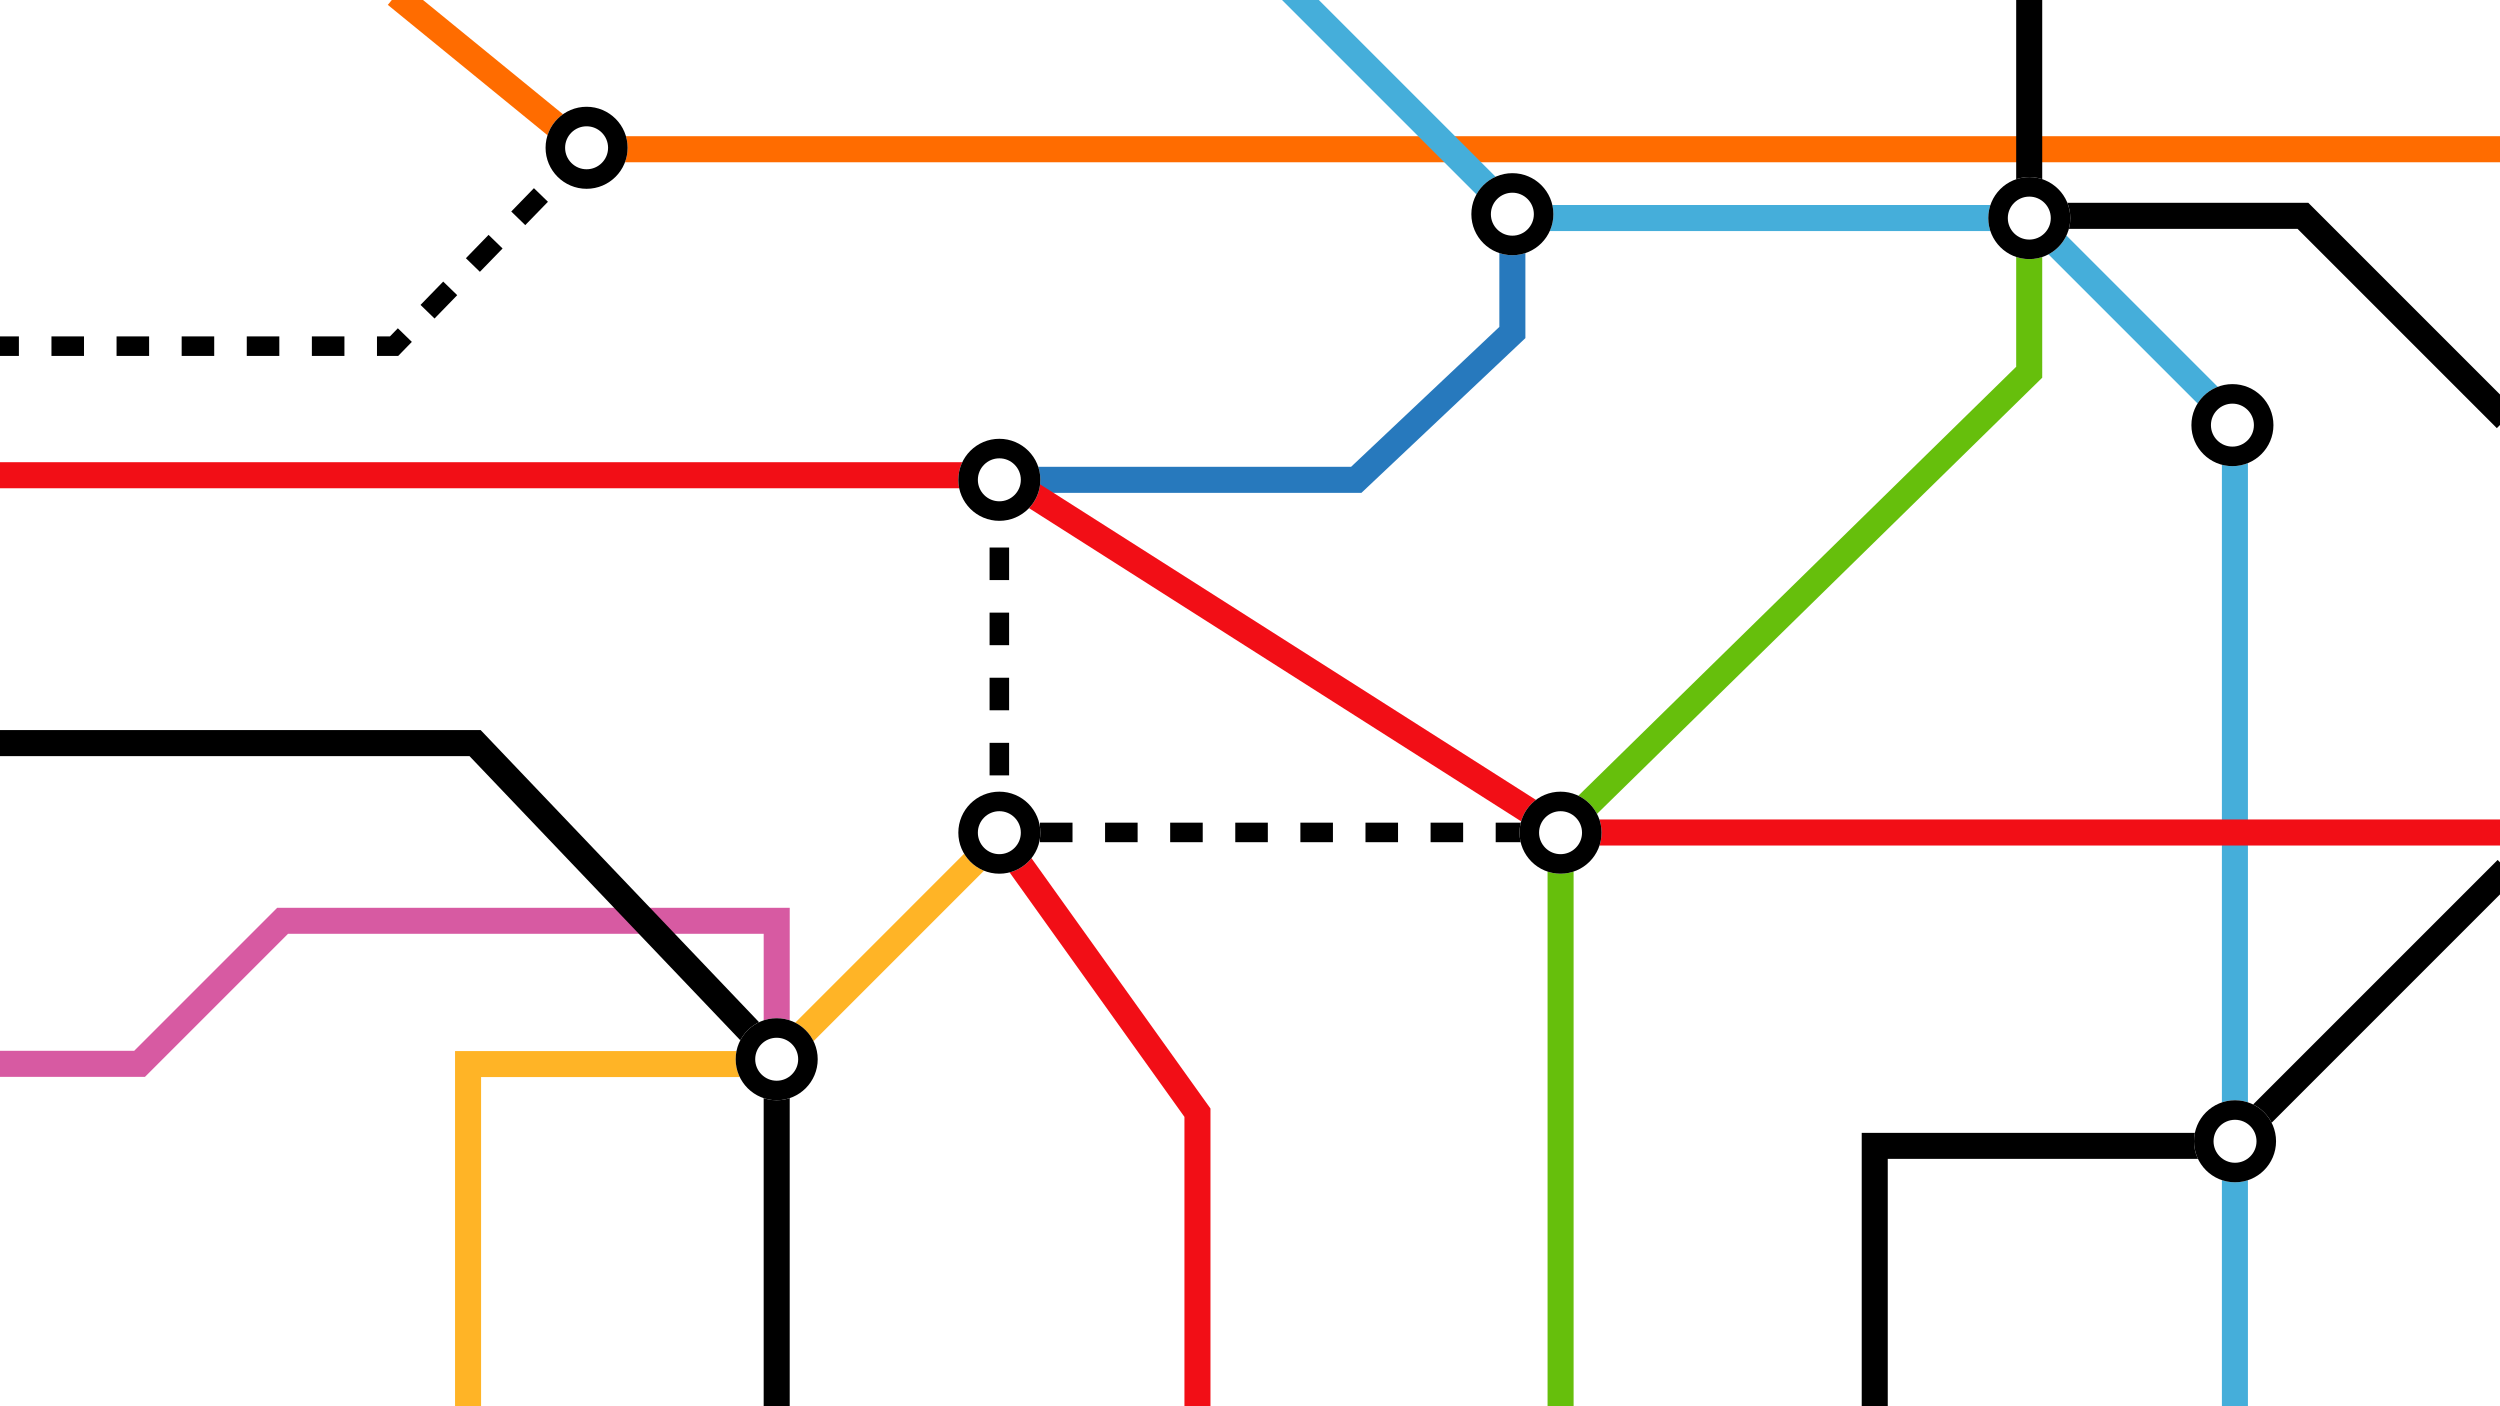 <svg xmlns="http://www.w3.org/2000/svg" xmlns:xlink="http://www.w3.org/1999/xlink" viewBox="0 0 1920 1080">
  <defs>
    <style>
      .cls-1 {
        clip-path: url(#clip-Web_1920_1);
      }

      .cls-10, .cls-13, .cls-2, .cls-3, .cls-4, .cls-5, .cls-6, .cls-7, .cls-8, .cls-9 {
        fill: none;
      }

      .cls-2 {
        stroke: #f20e16;
      }

      .cls-10, .cls-2, .cls-3, .cls-4, .cls-5, .cls-6, .cls-7, .cls-9 {
        stroke-width: 20px;
      }

      .cls-3 {
        stroke: #d75aa2;
      }

      .cls-4 {
        stroke: #ff6c00;
      }

      .cls-5 {
        stroke: #45aeda;
      }

      .cls-11, .cls-6, .cls-8 {
        stroke: #000;
      }

      .cls-7 {
        stroke: #2779bd;
      }

      .cls-11, .cls-8 {
        stroke-width: 15px;
      }

      .cls-8 {
        stroke-dasharray: 25 25;
      }

      .cls-9 {
        stroke: #66bf0c;
      }

      .cls-10 {
        stroke: #ffb426;
      }

      .cls-11, .cls-14 {
        fill: #fff;
      }

      .cls-12 {
        stroke: none;
      }
    </style>
    <clipPath id="clip-Web_1920_1">
      <rect width="1920" height="1080"/>
    </clipPath>
  </defs>
  <g id="Web_1920_1" data-name="Web 1920 – 1" class="cls-1">
    <rect class="cls-14" width="1920" height="1080"/>
    <path id="Path_13" data-name="Path 13" class="cls-2" d="M945.646,993V767.555L793.2,554.374" transform="translate(-26 87)"/>
    <path id="Path_12" data-name="Path 12" class="cls-3" d="M622.51,727.011V620.166H243.051L133.185,730.032H25.248" transform="translate(-26 87)"/>
    <path id="Path_7" data-name="Path 7" class="cls-4" d="M303.167-87,448.488,31.625H1921.628" transform="translate(1 83)"/>
    <path id="Path_3" data-name="Path 3" class="cls-5" d="M1742.411,993V237.408l-156.97-156.97H1192.159L1013.735-97.987" transform="translate(-26 87)"/>
    <path id="Path_11" data-name="Path 11" class="cls-6" d="M1584.428-91V78.759h210.215l155.99,155.99" transform="translate(-26 87)"/>
    <path id="Path_9" data-name="Path 9" class="cls-7" d="M1187.5,77.5v90.864L1067.612,281.5H793.772" transform="translate(-26 87)"/>
    <path id="Path_8" data-name="Path 8" class="cls-8" d="M476.277,26.873,328.66,178.84H24.968" transform="translate(-26 87)"/>
    <path id="Path_6" data-name="Path 6" class="cls-6" d="M622.5,993V726.757L390.856,483.692H22.141" transform="translate(-26 87)"/>
    <path id="Path_5" data-name="Path 5" class="cls-9" d="M1227.529,993V551.471l359.9-352.6V79.986" transform="translate(-29 87)"/>
    <path id="Path_4" data-name="Path 4" class="cls-10" d="M393.471,999.924V737.119h233.6L804.959,559.23" transform="translate(-34 80.076)"/>
    <path id="Path_2" data-name="Path 2" class="cls-8" d="M793.5,283.5V552.306h434.029" transform="translate(-26 87)"/>
    <path id="Path_1" data-name="Path 1" class="cls-2" d="M260,364.978h769.187l431.126,274.374H2180" transform="translate(-260)"/>
    <g id="Ellipse_9" data-name="Ellipse 9" class="cls-11" transform="translate(736 337)">
      <circle class="cls-12" cx="31.5" cy="31.5" r="31.5"/>
      <circle class="cls-13" cx="31.5" cy="31.5" r="24"/>
    </g>
    <g id="Ellipse_10" data-name="Ellipse 10" class="cls-11" transform="translate(1167 608)">
      <circle class="cls-12" cx="31.5" cy="31.5" r="31.5"/>
      <circle class="cls-13" cx="31.5" cy="31.5" r="24"/>
    </g>
    <g id="Ellipse_11" data-name="Ellipse 11" class="cls-11" transform="translate(736 608)">
      <circle class="cls-12" cx="31.5" cy="31.5" r="31.5"/>
      <circle class="cls-13" cx="31.5" cy="31.5" r="24"/>
    </g>
    <g id="Ellipse_12" data-name="Ellipse 12" class="cls-11" transform="translate(1683 295)">
      <circle class="cls-12" cx="31.5" cy="31.5" r="31.5"/>
      <circle class="cls-13" cx="31.5" cy="31.5" r="24"/>
    </g>
    <g id="Ellipse_15" data-name="Ellipse 15" class="cls-11" transform="translate(565 782)">
      <circle class="cls-12" cx="31.5" cy="31.5" r="31.5"/>
      <circle class="cls-13" cx="31.5" cy="31.5" r="24"/>
    </g>
    <g id="Ellipse_16" data-name="Ellipse 16" class="cls-11" transform="translate(419 82)">
      <circle class="cls-12" cx="31.5" cy="31.5" r="31.5"/>
      <circle class="cls-13" cx="31.5" cy="31.5" r="24"/>
    </g>
    <g id="Ellipse_14" data-name="Ellipse 14" class="cls-11" transform="translate(1130 133)">
      <circle class="cls-12" cx="31.5" cy="31.5" r="31.5"/>
      <circle class="cls-13" cx="31.5" cy="31.5" r="24"/>
    </g>
    <g id="Ellipse_13" data-name="Ellipse 13" class="cls-11" transform="translate(1527 136)">
      <circle class="cls-12" cx="31.5" cy="31.5" r="31.5"/>
      <circle class="cls-13" cx="31.5" cy="31.5" r="24"/>
    </g>
    <path id="Path_10" data-name="Path 10" class="cls-6" d="M1465.8,993V793.034h272.919l212.53-212.53" transform="translate(-26 87)"/>
    <g id="Ellipse_17" data-name="Ellipse 17" class="cls-11" transform="translate(1685 845)">
      <circle class="cls-12" cx="31.5" cy="31.5" r="31.5"/>
      <circle class="cls-13" cx="31.5" cy="31.5" r="24"/>
    </g>
  </g>
</svg>
